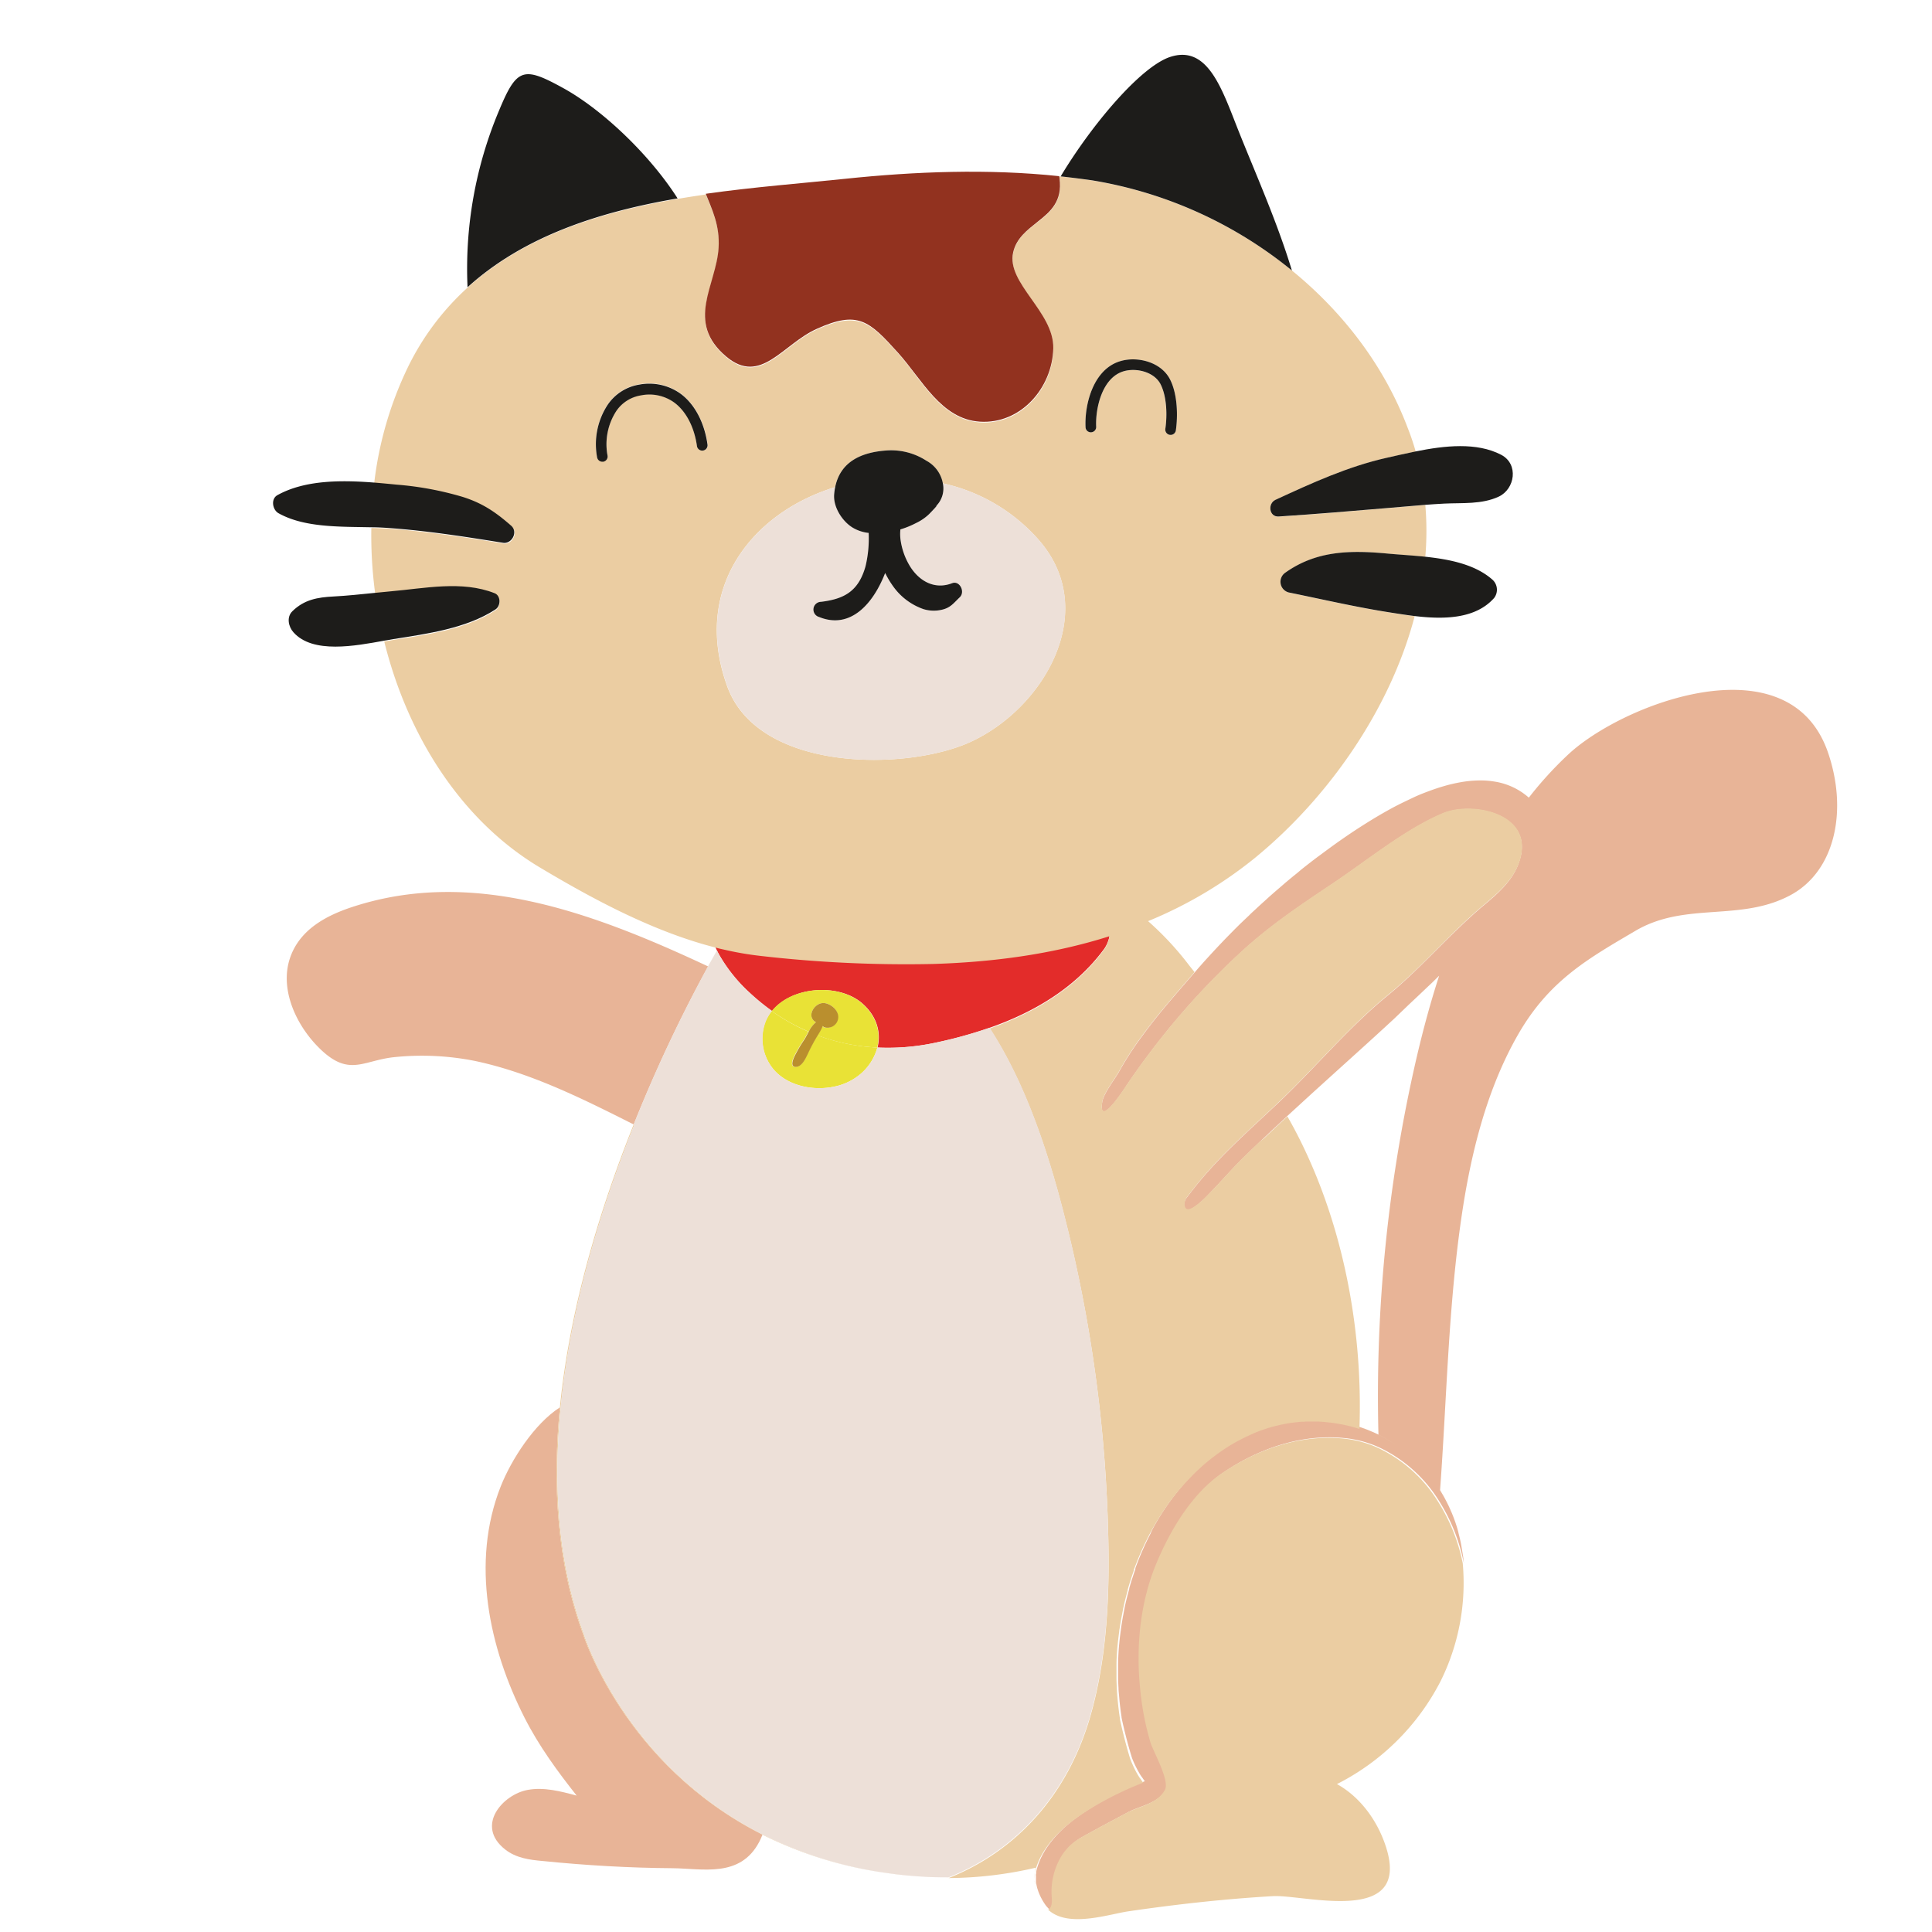 <svg id="Layer_1" data-name="Layer 1" xmlns="http://www.w3.org/2000/svg" viewBox="0 0 500 500"><defs><style>.cls-1{fill:none;}.cls-2{fill:#e32c2a;}.cls-3{fill:#e9e236;}.cls-4{fill:#ba8f2e;}.cls-5{fill:#e8b497;}.cls-6{fill:#ebcda2;}.cls-7{fill:#92321f;}.cls-8{fill:#ede0d8;}.cls-9{fill:#1d1c1a;}</style></defs><title>Artboard 1 copy</title><path class="cls-1" d="M368.67,256.19c-1.12,1.06-2.24,2.13-3.37,3.18l-.7.66-3.69,3.42-.25.23c-6.07,5.6-12.17,11.08-18.26,16.6l-1.67,1.51-2.17,2-2.62,2.4-1.53,1.4-1,.92c.38.67.76,1.33,1.13,2,12.45,22.81,18.5,51.13,17.52,78.89l.35.12c1,.34,2,.73,3,1.17h0c.44.19.87.39,1.31.61a388.55,388.55,0,0,1,10-98.1c1.64-7,3.52-13.89,5.71-20.65-1,.93-1.92,1.87-2.89,2.79Z"/><path class="cls-2" d="M241.27,249.28a328.91,328.91,0,0,1-44.18-2.06,82.27,82.27,0,0,1-9.25-1.55c-.61-.14-1.23-.27-1.84-.42l-.91-.24c.15.34.31.67.47,1s.38.75.59,1.13a40.73,40.73,0,0,0,8,9.91,56,56,0,0,0,5.66,4.61c5.18-6.49,17.43-7.26,23.45-1.9,3.66,3.26,4.82,7.43,3.84,11.34a58.67,58.67,0,0,0,15.06-1.26,113.89,113.89,0,0,0,14-3.87c11.19-3.93,22.05-10.14,29.63-20.44a8.94,8.94,0,0,0,1.38-3.44C272.43,246.76,256.91,248.82,241.27,249.28Z"/><path class="cls-3" d="M200.13,276.68c3.56,4.25,10.05,5.71,15.66,4.56a15.09,15.09,0,0,0,6.27-2.78,13.67,13.67,0,0,0,5-7.36,51.27,51.27,0,0,1-15.51-3.17,46.47,46.47,0,0,0-2.53,4.72c-.53,1.15-1.47,3.33-3,3.44a.91.91,0,0,1-.91-.3c-.57-.82.72-3,1-3.54a34.22,34.22,0,0,1,2-3.26c.38-.6.73-1.3,1.1-2a52,52,0,0,1-9.51-5.35,11.74,11.74,0,0,0-1.45,2.38A12.36,12.36,0,0,0,200.13,276.68Z"/><path class="cls-3" d="M211.17,264.55c-2.75-1.49-.2-5.4,2.36-4.93,1.53.28,3.34,1.7,3.28,3.46a2.78,2.78,0,0,1-3,2.88c-.38,0-.83-.11-1-.46a12.44,12.44,0,0,1-1,1.93l-.3.5a51.27,51.27,0,0,0,15.51,3.17c1-3.91-.18-8.08-3.84-11.34-6-5.36-18.27-4.59-23.45,1.9A52,52,0,0,0,209.3,267,7.12,7.12,0,0,1,211.17,264.55Z"/><path class="cls-4" d="M213.53,259.62c-2.56-.47-5.11,3.44-2.36,4.93A7.12,7.12,0,0,0,209.3,267c-.37.68-.72,1.38-1.1,2a34.22,34.22,0,0,0-2,3.26c-.28.55-1.57,2.72-1,3.54a.91.91,0,0,0,.91.3c1.5-.11,2.44-2.29,3-3.44a46.47,46.47,0,0,1,2.53-4.72l.3-.5a12.44,12.44,0,0,0,1-1.93c.15.35.6.43,1,.46a2.78,2.78,0,0,0,3-2.88C216.87,261.32,215.06,259.9,213.53,259.62Z"/><path class="cls-5" d="M150.85,422.76c-6.69-18.32-7.92-38.48-5.94-58.54-6.66,4.28-12.6,13.58-15.31,20.43-7.84,19.8-2.95,41.91,6.1,59.79,3.76,7.43,8.59,14,13.54,20.26-4.17-1.12-8.46-2.25-12.69-1.47-6.42,1.18-13.63,9.25-5.83,15.4,2.85,2.25,6.37,2.7,9.75,3,11.14,1.13,22.33,1.78,33.51,1.86,7.79.06,17.55,2.59,22.5-6.8.32-.61.6-1.25.86-1.89C161.31,456.69,150.85,422.76,150.85,422.76Z"/><path class="cls-5" d="M473.17,195c-2.47-7.36-7-11.85-12.66-14.24-16.95-7.19-43.86,4.51-54.52,14.37a95.65,95.65,0,0,0-10.33,11.3,17.41,17.41,0,0,0-8.76-4.14,22.05,22.05,0,0,0-4.25-.31,28.87,28.87,0,0,0-4.47.43,40.06,40.06,0,0,0-4.6,1.07c-1.3.38-2.61.82-3.92,1.31s-2.62,1-3.93,1.63-2.61,1.23-3.91,1.89-2.58,1.37-3.84,2.09c-2.54,1.45-5,3-7.37,4.55-1.17.77-2.32,1.56-3.43,2.33s-2.19,1.55-3.23,2.31-2,1.49-3,2.21q-2.09,1.58-4.14,3.21l-1.18,1c-1,.79-1.94,1.58-2.9,2.38l-1.35,1.17c-.89.76-1.77,1.52-2.65,2.3-.48.42-.94.85-1.41,1.28q-1.28,1.14-2.52,2.31c-.49.45-1,.9-1.44,1.36L321,239.05l-1.47,1.46-2.28,2.32-1.5,1.57q-1.08,1.14-2.16,2.31c-.51.55-1,1.1-1.52,1.66-.7.77-1.39,1.56-2.08,2.34l-.86,1-.18.21c-4.51,5.21-9.09,10.36-13.21,16a84.16,84.16,0,0,0-6.07,9.32c-1.14,2.07-4.08,5.73-4.42,8-.64,4.16,1.48,2.22,3.47-.31l0,0c1.43-1.81,2.79-3.91,3-4.26q4.39-6.46,9.24-12.54,5.22-6.54,10.92-12.53,4.57-4.82,9.41-9.27c7.5-6.88,15.23-12,23.42-17.5,9.14-6.1,19-14.23,28.77-18.32,4.71-2,13.1-1.46,17.5,2.42,2.6,2.29,3.8,5.76,2,10.61-1.68,4.55-5.46,7.81-9,10.77-2.59,2.16-5,4.45-7.44,6.79-5.72,5.56-11.16,11.42-17.43,16.56-9.25,7.57-17.23,16.9-25.8,25.35l-2,1.94c-8,7.62-16.36,14.73-23.2,23.72-.28.37-.57.73-.84,1.1a3.37,3.37,0,0,0-.81,1.77c-.16,4.53,5.93-2,6.67-2.79,2.93-3,5.69-6.23,8.67-9.15l0,0,0,0c1.35-1.33,2.72-2.64,4.08-3.94.47-.46.95-.9,1.43-1.35.92-.87,1.83-1.75,2.76-2.61l1.47-1.37,1.77-1.65,1-.92,1.53-1.4,2.62-2.4.51-.47,1.66-1.51,1.67-1.51c6.09-5.53,12.21-11,18.26-16.6l.25-.23L364.6,260l.7-.66c1.13-1.05,2.25-2.12,3.37-3.18l.89-.85c1-.92,1.93-1.86,2.89-2.79l1.21-1.16-1.21,1.16c-2.19,6.76-4.07,13.68-5.71,20.65a388.55,388.55,0,0,0-10,98.1,36.59,36.59,0,0,1,5.05,3.07,36.52,36.52,0,0,0-5.05-3.06c-.44-.21-.87-.43-1.31-.62h0l-1.34-.56-.83-.32-.81-.29-.35-.12-1.24-.39c-.8-.23-1.6-.42-2.4-.6l-.76-.16c-.33-.07-.67-.12-1-.18-.72-.12-1.43-.24-2.14-.32h0l-1.15-.12h0c-.66-.06-1.33-.11-2-.13l-1.15,0c-.67,0-1.35,0-2,0h0c-.35,0-.69,0-1,.05h0c-.78,0-1.55.13-2.32.23h0l-.68.08h0l-.82.14c-.51.09-1,.18-1.52.29l-1.23.28c-.47.11-.93.23-1.39.36l-1,.3h0l-.24.08-.39.13c-.76.25-1.52.52-2.27.82h0l-.73.3h0c-.73.3-1.44.62-2.15,1h0l-.66.33h0c-.77.38-1.53.79-2.27,1.22l-.21.12-.23.13h0c-.63.37-1.24.76-1.85,1.15l-.31.21c-.58.38-1.15.78-1.71,1.19l-.39.29c-.55.41-1.1.83-1.64,1.27l-.34.28c-.56.46-1.12.93-1.67,1.42h0l-.1.09h0c-.79.7-1.55,1.43-2.3,2.19h0l-.12.13-.14.13c-.71.73-1.41,1.48-2.09,2.25h0a2.62,2.62,0,0,0-.22.25h0c-.73.84-1.45,1.71-2.15,2.61l-.68.87h0l-.18.25-.41.56c-.82,1.13-1.61,2.29-2.36,3.48l-.19.29c-.26.41-.51.84-.76,1.26l-.51.87c-.35.62-.69,1.23-1,1.86l0,.07-.08.15-.18.35,0,.07a73.73,73.73,0,0,0-3.94,9l0,.05,0,.11,0,.06h0c-.25.71-.49,1.43-.72,2.15l-.15.43c-.23.73-.45,1.46-.66,2.2a1.05,1.05,0,0,0-.05.19.42.42,0,0,1,0,.1v.05h0c-.44,1.58-.85,3.19-1.2,4.84a.31.31,0,0,0,0,.08h0c-.13.58-.23,1.16-.34,1.75-.06.3-.12.59-.17.9-.12.71-.24,1.43-.35,2.14h0l-.12.81v.13h0q-.15,1.06-.27,2.13c-.1.89-.19,1.78-.26,2.68-.1,1.3-.15,2.61-.18,3.92h0c0,.51,0,1,0,1.55h0q0,1,0,2h0c0,.9.06,1.82.11,2.75h0c0,.65.08,1.29.14,1.94s.1,1.24.17,1.85h0c.12,1.11.26,2.22.42,3.31l.06.4s0,.09,0,.13c.2,1.11,1.42,6.41,2.72,10.5a28.25,28.25,0,0,0,1.71,3.58l.14.25c.2.35.41.68.63,1h0s.07,0,.1,0l-.07,0c.26.39.52.77.79,1.13-.42.15-.9.35-1.42.55l-.21.09-1.64.69-.29.13c-.59.26-1.21.54-1.86.85a1.92,1.92,0,0,0-.25.12c-1.38.65-2.86,1.39-4.38,2.22l-.23.12c-.73.4-1.47.83-2.22,1.26l-.33.2c-.74.44-1.48.91-2.22,1.38l-.26.18c-.77.51-1.53,1-2.27,1.56-.48.36-1,.72-1.44,1.1l-.3.24-.13.11c-3.28,2.68-6.82,6.61-8.28,11.2a12.77,12.77,0,0,0-.38,1.38c0,.23,0,.47-.06.7s0,.34,0,.51,0,.44,0,.67,0,.4,0,.6,0,.41.07.61a10,10,0,0,0,.25,1.16,3.1,3.1,0,0,0,.13.4,9.37,9.37,0,0,0,.31.89c.06.16.13.32.2.48s.27.59.43.88l.23.43c.24.42.51.85.81,1.28l0,0a5.49,5.49,0,0,0,.61.73c.12.14.25.27.38.4a1.41,1.41,0,0,0,.47-.35c.66-.81.53-2.12.46-3.26a17.86,17.86,0,0,1,1.9-9.11,14.19,14.19,0,0,1,2.67-3.7,15.26,15.26,0,0,1,3.25-2.37c3.91-2.19,7.86-4.27,11.79-6.37,2.87-1.53,7.88-2.26,9.73-5.9,1.22-2.39-3-9.84-3.76-12.21a72.72,72.72,0,0,1-2.7-14.23c-1.09-11,.13-22.46,4.32-32.33,3.85-9,9.42-18,16.81-23.08,9.54-6.51,20.67-10.15,31.63-9a28,28,0,0,1,9,2.48,36.57,36.57,0,0,1,15.34,13.79,47.18,47.18,0,0,1,6.42,16.18q-.09-.92-.21-1.83h0c-.19-1.17-.37-2.31-.57-3.43h0c-.19-.91-.4-1.8-.64-2.69l0-.1c-.24-.91-.52-1.81-.82-2.69v0c-.26-.74-.54-1.47-.83-2.19-.1-.24-.21-.47-.31-.7q-.3-.72-.63-1.41l-.41-.82c-.21-.41-.42-.82-.64-1.22s-.31-.56-.48-.84-.42-.72-.63-1.07c1.73-23.63,2.13-47.45,5.56-70.8,2.44-16.67,6.64-33.24,14.69-47.22s18.19-19.6,30.3-26.73c13.12-7.72,27.46-2.13,40.57-9.48C474.93,225.09,478.16,209.82,473.17,195ZM400.64,215a15.85,15.85,0,0,1,.31,3.52A15.85,15.85,0,0,0,400.64,215Z"/><path class="cls-5" d="M183.26,250.11c-30.87-14.48-61.43-25.36-91.92-15.44-6.85,2.23-13.92,5.91-16.36,13.49-2.64,8.22,1.89,17.67,8.14,23.56,7.26,6.84,10.84,2.81,18.62,1.9a70,70,0,0,1,21.12.94c14.29,3,27.71,9.68,41.15,16.46A379.09,379.09,0,0,1,183.26,250.11Z"/><path class="cls-6" d="M243.65,485.81c-.7,0-1.39,0-2.09,0C242.26,485.8,243,485.81,243.65,485.81Z"/><path class="cls-6" d="M241.56,485.78c-.86,0-1.72-.07-2.57-.12C239.84,485.71,240.7,485.75,241.56,485.78Z"/><path class="cls-6" d="M239,485.66l-1.09-.06Z"/><path class="cls-6" d="M245.5,485.84h0Z"/><path class="cls-6" d="M245.41,485.83c-.59,0-1.17,0-1.76,0C244.24,485.82,244.82,485.84,245.41,485.83Z"/><path class="cls-6" d="M229.13,484.66a102.89,102.89,0,0,1-31.75-9.91c-35.9-18.17-46.32-52-46.32-52-6.7-18.36-7.93-38.58-5.93-58.68,2.58-25.92,10.53-51.65,19.05-73L164,291c-8.55,21.38-16.53,47.2-19.1,73.2-2,20.06-.75,40.22,5.94,58.54,0,0,10.46,33.93,46.49,52.08a103.31,103.31,0,0,0,31.58,9.82l2.35.32c2.21.28,4.42.47,6.63.62-2.14-.15-4.28-.35-6.42-.62Z"/><path class="cls-6" d="M340.73,281.79l-1.66,1.51-.51.47Z"/><path class="cls-6" d="M341,221.75l1.45-1.09L341,221.75q-2.09,1.58-4.14,3.21Q338.9,223.33,341,221.75Z"/><path class="cls-6" d="M360.66,263.68c-6.05,5.58-12.17,11.07-18.26,16.6C348.49,274.76,354.59,269.28,360.66,263.68Z"/><path class="cls-6" d="M400.64,215a15.85,15.85,0,0,1,.31,3.52A15.85,15.85,0,0,0,400.64,215Z"/><path class="cls-6" d="M391,212.8c-4.4-3.88-12.79-4.38-17.5-2.42-9.79,4.09-19.63,12.22-28.77,18.32-8.19,5.47-15.92,10.62-23.42,17.5q-4.83,4.44-9.41,9.27-5.69,6-10.92,12.53-4.85,6.06-9.24,12.54c-.24.35-1.6,2.45-3,4.26l0,0c-2,2.53-4.11,4.47-3.47.31.34-2.23,3.28-5.89,4.42-8a84.16,84.16,0,0,1,6.07-9.32c4.12-5.61,8.7-10.76,13.21-16l.18-.21L307.88,250a78.81,78.81,0,0,0-10.76-11.61A110.46,110.46,0,0,0,324.81,222l.31-.26c18.13-14.92,34.51-37.58,41-62.28-2.14-.26-4.19-.58-6-.87-9-1.39-17.75-3.44-26.61-5.24a2.86,2.86,0,0,1-1-5c8.1-5.84,16.91-6,26.58-5.06,3,.28,6.34.46,9.78.82a79.25,79.25,0,0,0,0-13.43c-3.17.25-6.35.56-9.53.81-9.47.78-18.92,1.61-28.42,2.21-2.45.16-2.91-3.35-.83-4.31,9.37-4.33,18.78-8.64,28.83-10.89,2.3-.51,4.83-1.11,7.46-1.64q-.84-3-2-5.94C358.28,94.64,347.52,80.76,334.34,70a109.94,109.94,0,0,0-51.8-23.31q-4-.6-8-1l-.41,0c0,.21.06.4.09.6.79,5.87-2.31,8.57-5.59,11.15-2.73,2.14-5.57,4.21-6.41,8-1.79,7.94,10.59,15.39,10.39,24.87-.22,10.4-8.48,19.7-19,19-10.05-.64-15-10.93-21.13-17.78-7.61-8.44-10.44-11-21.13-6.22-8.82,4-14.43,14.65-23.36,7.17-10.71-9-2.59-18.41-2-28.15.36-6-1.79-10.17-3.32-14-2.44.35-4.89.73-7.33,1.15-20,3.44-39.66,9.61-54.38,23a67.87,67.87,0,0,0-15.41,20.58,94,94,0,0,0-8.71,30c2,.16,4,.36,5.89.54a82.75,82.75,0,0,1,17,3.16c5.17,1.62,8.56,3.95,12.65,7.45,1.91,1.64.16,4.8-2.1,4.44-9.75-1.57-19.81-3.14-29.7-3.84-1.43-.1-2.93-.15-4.48-.18a113.6,113.6,0,0,0,1,17c1.33-.14,2.67-.27,4-.39,8.85-.76,18.48-2.86,26.94.48,1.61.63,1.62,3.28.22,4.2-7.63,5-17.74,6.29-26.41,7.68l-2.41.41c6,24.26,19.8,46.24,40.23,58.46,13.94,8.33,29.49,16.66,45.43,20.74l.91.24c.61.15,1.23.28,1.84.42a82.27,82.27,0,0,0,9.25,1.55,328.91,328.91,0,0,0,44.18,2.06c15.64-.46,31.16-2.52,45.86-7.19a8.94,8.94,0,0,1-1.38,3.44c-7.58,10.3-18.44,16.51-29.63,20.44,8.24,12.64,13.83,28.16,18.05,43.66a367.79,367.79,0,0,1,12.56,84.93c.51,16.27,0,32.84-4.24,48.28-6,22.06-20.18,36.33-37,43a101.45,101.45,0,0,0,22.54-2.68,12.16,12.16,0,0,0-.25,1.34,13.26,13.26,0,0,1,.38-1.37c1.46-4.59,5-8.52,8.28-11.2l.13-.11.1-.08.34-.27,1.12-.85.22-.16c.73-.53,1.48-1,2.23-1.54l.24-.16,0,0c.73-.47,1.47-.93,2.2-1.37l.33-.2c.73-.43,1.46-.84,2.18-1.24l.11-.06.16-.08c1.52-.83,3-1.57,4.38-2.22l.25-.12h0c.65-.31,1.27-.59,1.86-.85l.29-.13,1.64-.69.21-.09c.52-.2,1-.4,1.42-.55-.27-.36-.53-.74-.79-1.13l.07,0s-.07,0-.1,0h0c-.22-.33-.43-.66-.63-1l-.14-.25c-.3-.51-.57-1.05-.84-1.61-.09-.19-.18-.4-.27-.6-.17-.38-.34-.76-.5-1.15,0-.12-.09-.25-.14-.37-1.29-4.07-2.48-9.25-2.68-10.35h0s0-.09,0-.13c-.19-1.23-.35-2.47-.48-3.71h0c-.13-1.27-.24-2.54-.31-3.79h0c-.05-.93-.09-1.85-.11-2.75h0q0-1,0-2h0c0-.52,0-1,0-1.55h0c0-1.31.08-2.62.18-3.92.07-.9.16-1.79.26-2.68q.12-1.06.27-2.13h0v0c0-.31.08-.62.13-.92h0c.11-.72.22-1.43.35-2.14.05-.31.11-.6.17-.9.11-.59.21-1.17.34-1.75h0a.31.31,0,0,1,0-.08c.35-1.65.76-3.26,1.2-4.84h0v-.05a.42.42,0,0,0,0-.1c.22-.81.46-1.6.71-2.39l.15-.43c.23-.72.47-1.44.72-2.15h0l0-.06,0-.11c.12-.34.25-.67.38-1q1.11-2.94,2.44-5.73l.06-.13c.18-.37.37-.74.55-1.12l.57-1.12.18-.35.08-.15c.35-.65.7-1.29,1.07-1.93l.51-.87c.55-.91,1.11-1.8,1.69-2.68l.2-.3q.88-1.33,1.83-2.61l.18-.25h0c.28-.37.57-.72.86-1.08.64-.82,1.3-1.62,2-2.4h0a2.62,2.62,0,0,1,.22-.25h0c.72-.82,1.47-1.61,2.23-2.38l.12-.13h0c.75-.76,1.51-1.49,2.3-2.19h0l.1-.09h0c.55-.49,1.11-1,1.67-1.42l.34-.28c.54-.44,1.09-.86,1.64-1.27l.39-.29c.57-.41,1.13-.81,1.71-1.19l.31-.21c.61-.39,1.22-.78,1.85-1.15h0l.23-.13c.81-.48,1.64-.92,2.48-1.34h0l.66-.33h0c.71-.34,1.42-.66,2.15-1h0l.73-.3h0c.88-.35,1.77-.67,2.66-.95l.24-.08h0l1-.3c.46-.13.92-.25,1.39-.36l1.23-.28c.51-.11,1-.2,1.52-.29l.82-.14h0l.68-.08h0c.77-.1,1.54-.18,2.32-.23h0c.35,0,.69,0,1-.05h0c.85,0,1.7,0,2.55,0h0c.86,0,1.71.07,2.57.15h0l1.15.12h0c.71.08,1.42.2,2.14.32l.26.05c.5.09,1,.18,1.5.29.8.18,1.6.37,2.4.6l1.24.39c1-27.76-5.07-56.08-17.52-78.89-.37-.68-.75-1.34-1.13-2l-1.77,1.65-1.47,1.37-2.76,2.61L326,295.47c-1.37,1.3-2.73,2.62-4.08,3.94l0,0,0,0c-3,2.92-5.74,6.16-8.67,9.15-.74.76-6.83,7.32-6.67,2.79a3.37,3.37,0,0,1,.81-1.77c.27-.37.56-.73.84-1.1,6.84-9,15.25-16.1,23.2-23.72l2-1.94c8.57-8.45,16.55-17.78,25.8-25.35,6.27-5.14,11.71-11,17.43-16.56,2.4-2.34,4.85-4.63,7.44-6.79,3.56-3,7.34-6.22,9-10.77C394.82,218.56,393.62,215.09,391,212.8ZM304.31,111.38a1.37,1.37,0,0,1-2.72-.4c.51-3.49.33-8.39-1.21-11.49s-6.2-4.36-9.5-3.43c-5.68,1.6-7.42,9.67-7.19,14.38a1.38,1.38,0,0,1-1.31,1.44h-.17a1.37,1.37,0,0,1-1.27-1.31c-.29-5.77,1.93-15.11,9.19-17.16,4.34-1.22,10.43.28,12.71,4.85C304.78,102.14,304.84,107.75,304.31,111.38Zm-88.19,14.7c1.36-6.73,6.94-9,13.2-9.49a16.74,16.74,0,0,1,10.4,2.64,8.34,8.34,0,0,1,4.27,5.86,46.13,46.13,0,0,1,25,14.83c15.7,18.23,1.3,43.37-17.92,52.13-16.31,7.44-54.76,7.93-62.87-14.43C178.92,151.93,194.93,132.55,216.12,126.08Zm-34.18-9.48a1.38,1.38,0,0,1-1.56-1.17c-.68-4.94-2.82-9.06-5.88-11.32a11,11,0,0,0-8.64-1.85,9.51,9.51,0,0,0-6.33,4,15.79,15.79,0,0,0-2.3,11.56,1.37,1.37,0,0,1-1.1,1.6,2.11,2.11,0,0,1-.35,0,1.38,1.38,0,0,1-1.25-1.13,18.59,18.59,0,0,1,2.75-13.63,12.25,12.25,0,0,1,8.14-5.19,13.86,13.86,0,0,1,10.72,2.36c3.65,2.69,6.19,7.49,7,13.15A1.37,1.37,0,0,1,181.94,116.6Z"/><path class="cls-6" d="M372.45,252.55c-1,.93-1.92,1.87-2.89,2.79,1-.92,1.93-1.86,2.89-2.79l1.21-1.16Z"/><path class="cls-6" d="M378.35,402.93c-.15-1.15-.34-2.3-.57-3.43C378,400.62,378.16,401.76,378.35,402.93Z"/><path class="cls-6" d="M268.22,489.15a.88.88,0,0,1-.05-.15c.08.27.17.54.28.81A5.75,5.75,0,0,1,268.22,489.15Z"/><path class="cls-6" d="M268.73,490.52c-.05-.1-.09-.2-.13-.29.15.34.31.69.49,1Q268.9,490.9,268.73,490.52Z"/><path class="cls-6" d="M269.39,491.83l-.17-.32.29.52Z"/><path class="cls-6" d="M267.77,487c0-.19,0-.38,0-.57,0,.27,0,.55.07.82Z"/><path class="cls-6" d="M267.87,487.72c0,.24.09.48.15.71C268,488.2,267.91,488,267.87,487.72Z"/><path class="cls-6" d="M267.87,487.72c0-.16-.05-.33-.07-.49,0,.12,0,.24,0,.36Z"/><path class="cls-6" d="M267.73,486.41a1.93,1.93,0,0,1,0-.24,1.48,1.48,0,0,0,0,.21Z"/><path class="cls-6" d="M267.72,486.17c0-.15,0-.31,0-.46s0-.34,0-.51,0-.28,0-.41A10.62,10.62,0,0,0,267.72,486.17Z"/><path class="cls-6" d="M267.78,484.79c0-.1,0-.2,0-.3h0A2.83,2.83,0,0,0,267.78,484.79Z"/><path class="cls-6" d="M268.6,490.23l-.15-.42a.9.9,0,0,0,.08.23Z"/><path class="cls-6" d="M269.22,491.51c-.05-.08-.08-.16-.13-.24a.83.83,0,0,1,.07.13Z"/><path class="cls-6" d="M268.17,489c-.06-.19-.1-.38-.15-.57,0,.11,0,.21.07.32A2.41,2.41,0,0,0,268.17,489Z"/><path class="cls-6" d="M269.51,492q.32.54.69,1.08C270,492.75,269.73,492.39,269.51,492Z"/><path class="cls-6" d="M355.4,370.69c.44.19.87.41,1.31.62a36.52,36.52,0,0,1,5.05,3.06,36.59,36.59,0,0,0-5.05-3.07C356.27,371.08,355.84,370.88,355.4,370.69Z"/><path class="cls-6" d="M372.14,388.58a36.57,36.57,0,0,0-15.34-13.79,28,28,0,0,0-9-2.48c-11-1.11-22.09,2.53-31.63,9-7.39,5.06-13,14-16.81,23.08-4.19,9.87-5.41,21.37-4.32,32.33a72.72,72.72,0,0,0,2.7,14.23c.73,2.37,5,9.82,3.76,12.21-1.85,3.64-6.86,4.37-9.73,5.9-3.93,2.1-7.88,4.18-11.79,6.37a15.26,15.26,0,0,0-3.25,2.37,14.19,14.19,0,0,0-2.67,3.7,17.86,17.86,0,0,0-1.9,9.11c.07,1.14.2,2.45-.46,3.26a1.22,1.22,0,0,1-.45.34c4.26,4,12.15,2.2,17.82,1,1.13-.24,2.17-.45,3.08-.58,12.39-1.81,24.8-3.19,37.27-3.91,8.13-.46,36,7.85,29.23-12.86-2.31-7.09-6.95-13-12.65-16.14a61.13,61.13,0,0,0,26.83-26.65,57.13,57.13,0,0,0,5.73-30.47A47.34,47.34,0,0,0,372.14,388.58Z"/><path class="cls-6" d="M378.35,402.93c.07.57.13,1.15.19,1.72a.43.43,0,0,1,0,.11Q378.47,403.85,378.35,402.93Z"/><path class="cls-6" d="M271.21,494.26h0c-.13-.13-.28-.25-.4-.39C271,494,271.08,494.13,271.21,494.26Z"/><path class="cls-6" d="M355.4,370.68q-.84-.37-1.68-.69l.34.13Z"/><path class="cls-6" d="M353.23,369.8l-.81-.29c.43.15.87.31,1.3.48Z"/><path class="cls-7" d="M262.2,65.34c.84-3.74,3.68-5.81,6.41-8,3.28-2.58,6.38-5.28,5.59-11.15,0-.2-.05-.39-.09-.6-18.35-1.94-37.28-1.22-55.46.69-11.19,1.17-23.53,2.11-36,3.87,1.53,3.88,3.68,8.1,3.32,14-.6,9.74-8.72,19.17,2,28.15,8.93,7.48,14.54-3.18,23.36-7.17,10.69-4.83,13.52-2.22,21.13,6.22,6.17,6.85,11.08,17.14,21.13,17.78,10.49.68,18.75-8.62,19-19C272.79,80.73,260.41,73.28,262.2,65.34Z"/><path class="cls-8" d="M286.73,394.56a367.79,367.79,0,0,0-12.56-84.93c-4.22-15.5-9.81-31-18.05-43.66a113.89,113.89,0,0,1-14,3.87,58.67,58.67,0,0,1-15.06,1.26,13.67,13.67,0,0,1-5,7.36,15.09,15.09,0,0,1-6.27,2.78c-5.61,1.15-12.1-.31-15.66-4.56A12.36,12.36,0,0,1,198.34,264a11.74,11.74,0,0,1,1.45-2.38,56,56,0,0,1-5.66-4.61,40.73,40.73,0,0,1-8-9.91c-.21-.38-.4-.75-.59-1.13q-1,1.83-2.3,4.1A379.09,379.09,0,0,0,164,291l.17.09c-8.52,21.32-16.47,47.05-19.05,73-2,20.1-.77,40.32,5.93,58.68,0,0,10.42,33.82,46.32,52a102.89,102.89,0,0,0,31.75,9.91l2.35.32a106.29,106.29,0,0,0,14,.86c16.8-6.66,31-20.94,37-43C286.69,427.4,287.24,410.83,286.73,394.56Z"/><path class="cls-8" d="M251.09,192.05c19.22-8.76,33.62-33.9,17.92-52.13a46.13,46.13,0,0,0-25-14.83,6.41,6.41,0,0,1-2,6.11c1.39-1.25-1.16,1.46-1.58,1.87a12.72,12.72,0,0,1-3.41,2.32,22.4,22.4,0,0,1-4,1.62,12.4,12.4,0,0,0,0,2.36,17.79,17.79,0,0,0,2.59,7.35c2.49,3.88,6.47,5.89,10.8,4.21,1.93-.75,3.43,2.19,2,3.62-1.62,1.58-2.41,2.74-4.66,3.25a9.15,9.15,0,0,1-4.73-.15,16.13,16.13,0,0,1-7.94-6,23.41,23.41,0,0,1-2-3.36c-3.16,8.14-9.12,14.64-17.09,11.39a2,2,0,0,1,.5-3.93c5.93-.73,9.68-2.67,11.51-9.21a31.1,31.1,0,0,0,.81-8.62,10.06,10.06,0,0,1-4.19-1.4c-2.58-1.62-5-5.22-4.74-8.59a16.82,16.82,0,0,1,.26-1.85c-21.19,6.47-37.2,25.85-27.9,51.54C196.33,200,234.78,199.49,251.09,192.05Z"/><path class="cls-9" d="M175.36,51.35c-7.08-11.13-19.31-22.89-29.63-28.57s-12-5.23-16.65,6A105.37,105.37,0,0,0,121,74.34C135.7,61,155.34,54.79,175.36,51.35Z"/><path class="cls-9" d="M334.34,70c-3.82-12.63-9.53-25.36-14-36.61-4.15-10.49-7.84-21.85-17.52-18.65-7.58,2.51-20.23,17.43-28.32,30.91q4,.44,8,1A109.94,109.94,0,0,1,334.34,70Z"/><path class="cls-9" d="M388.5,117.7c-6.32-3.31-14.64-2.38-22.13-.87-2.63.53-5.16,1.13-7.46,1.64-10.05,2.25-19.46,6.56-28.83,10.89-2.08,1-1.62,4.47.83,4.31,9.5-.6,18.95-1.43,28.42-2.21,3.18-.25,6.36-.56,9.53-.81,1.65-.12,3.29-.24,4.94-.32,4.71-.23,9.69.24,14.07-1.8C392.06,126.58,393.11,120.11,388.5,117.7Z"/><path class="cls-9" d="M368.84,144.08c-3.44-.36-6.82-.54-9.78-.82-9.67-.9-18.48-.78-26.58,5.06a2.86,2.86,0,0,0,1,5c8.86,1.8,17.62,3.85,26.61,5.24,1.85.29,3.9.61,6,.87,7.32.87,15.67.87,20.58-4.66a3.51,3.51,0,0,0-.37-4.7C381.86,146.1,375.25,144.76,368.84,144.08Z"/><path class="cls-9" d="M119.71,128.59a82.75,82.75,0,0,0-17-3.16c-1.87-.18-3.85-.38-5.89-.54-8.38-.65-17.84-.72-25,3.24-1.82,1-1.28,3.82.24,4.68,6.67,3.76,15.91,3.47,23.94,3.65,1.55,0,3,.08,4.48.18,9.89.7,20,2.27,29.7,3.84,2.26.36,4-2.8,2.1-4.44C128.27,132.54,124.88,130.21,119.71,128.59Z"/><path class="cls-9" d="M128,153.52c-8.46-3.34-18.09-1.24-26.94-.48-1.34.12-2.68.25-4,.39-3.59.36-7.16.75-10.76.94-4.1.21-7.55.8-10.62,3.8-1.6,1.54-1,4.07.26,5.46,5,5.66,16.05,3.52,23.47,2.18l2.41-.41c8.67-1.39,18.78-2.7,26.41-7.68C129.65,156.8,129.64,154.15,128,153.52Z"/><path class="cls-9" d="M176.14,101.9a13.86,13.86,0,0,0-10.72-2.36,12.25,12.25,0,0,0-8.14,5.19,18.59,18.59,0,0,0-2.75,13.63,1.38,1.38,0,0,0,1.25,1.13,2.11,2.11,0,0,0,.35,0,1.37,1.37,0,0,0,1.1-1.6,15.79,15.79,0,0,1,2.3-11.56,9.51,9.51,0,0,1,6.33-4,11,11,0,0,1,8.64,1.85c3.06,2.26,5.2,6.38,5.88,11.32a1.38,1.38,0,0,0,2.73-.38C182.33,109.39,179.79,104.59,176.14,101.9Z"/><path class="cls-9" d="M290.13,93.41c-7.26,2-9.48,11.39-9.19,17.16a1.37,1.37,0,0,0,1.27,1.31h.17a1.38,1.38,0,0,0,1.31-1.44c-.23-4.71,1.51-12.78,7.19-14.38,3.3-.93,7.9.23,9.5,3.43s1.72,8,1.21,11.49a1.37,1.37,0,0,0,2.72.4c.53-3.63.47-9.24-1.47-13.12C300.56,93.69,294.47,92.19,290.13,93.41Z"/><path class="cls-9" d="M246.41,150.93c-4.33,1.68-8.31-.33-10.8-4.21a17.79,17.79,0,0,1-2.59-7.35,12.4,12.4,0,0,1,0-2.36,22.4,22.4,0,0,0,4-1.62,12.72,12.72,0,0,0,3.41-2.32c.42-.41,3-3.12,1.58-1.87a6.41,6.41,0,0,0,2-6.11,8.34,8.34,0,0,0-4.27-5.86,16.74,16.74,0,0,0-10.4-2.64c-6.26.46-11.84,2.76-13.2,9.49a16.82,16.82,0,0,0-.26,1.85c-.27,3.37,2.16,7,4.74,8.59a10.06,10.06,0,0,0,4.19,1.4,31.1,31.1,0,0,1-.81,8.62c-1.83,6.54-5.58,8.48-11.51,9.21a2,2,0,0,0-.5,3.93c8,3.25,13.93-3.25,17.09-11.39a23.41,23.41,0,0,0,2,3.36,16.13,16.13,0,0,0,7.94,6,9.15,9.15,0,0,0,4.73.15c2.25-.51,3-1.67,4.66-3.25C249.84,153.12,248.34,150.18,246.41,150.93Z"/></svg>